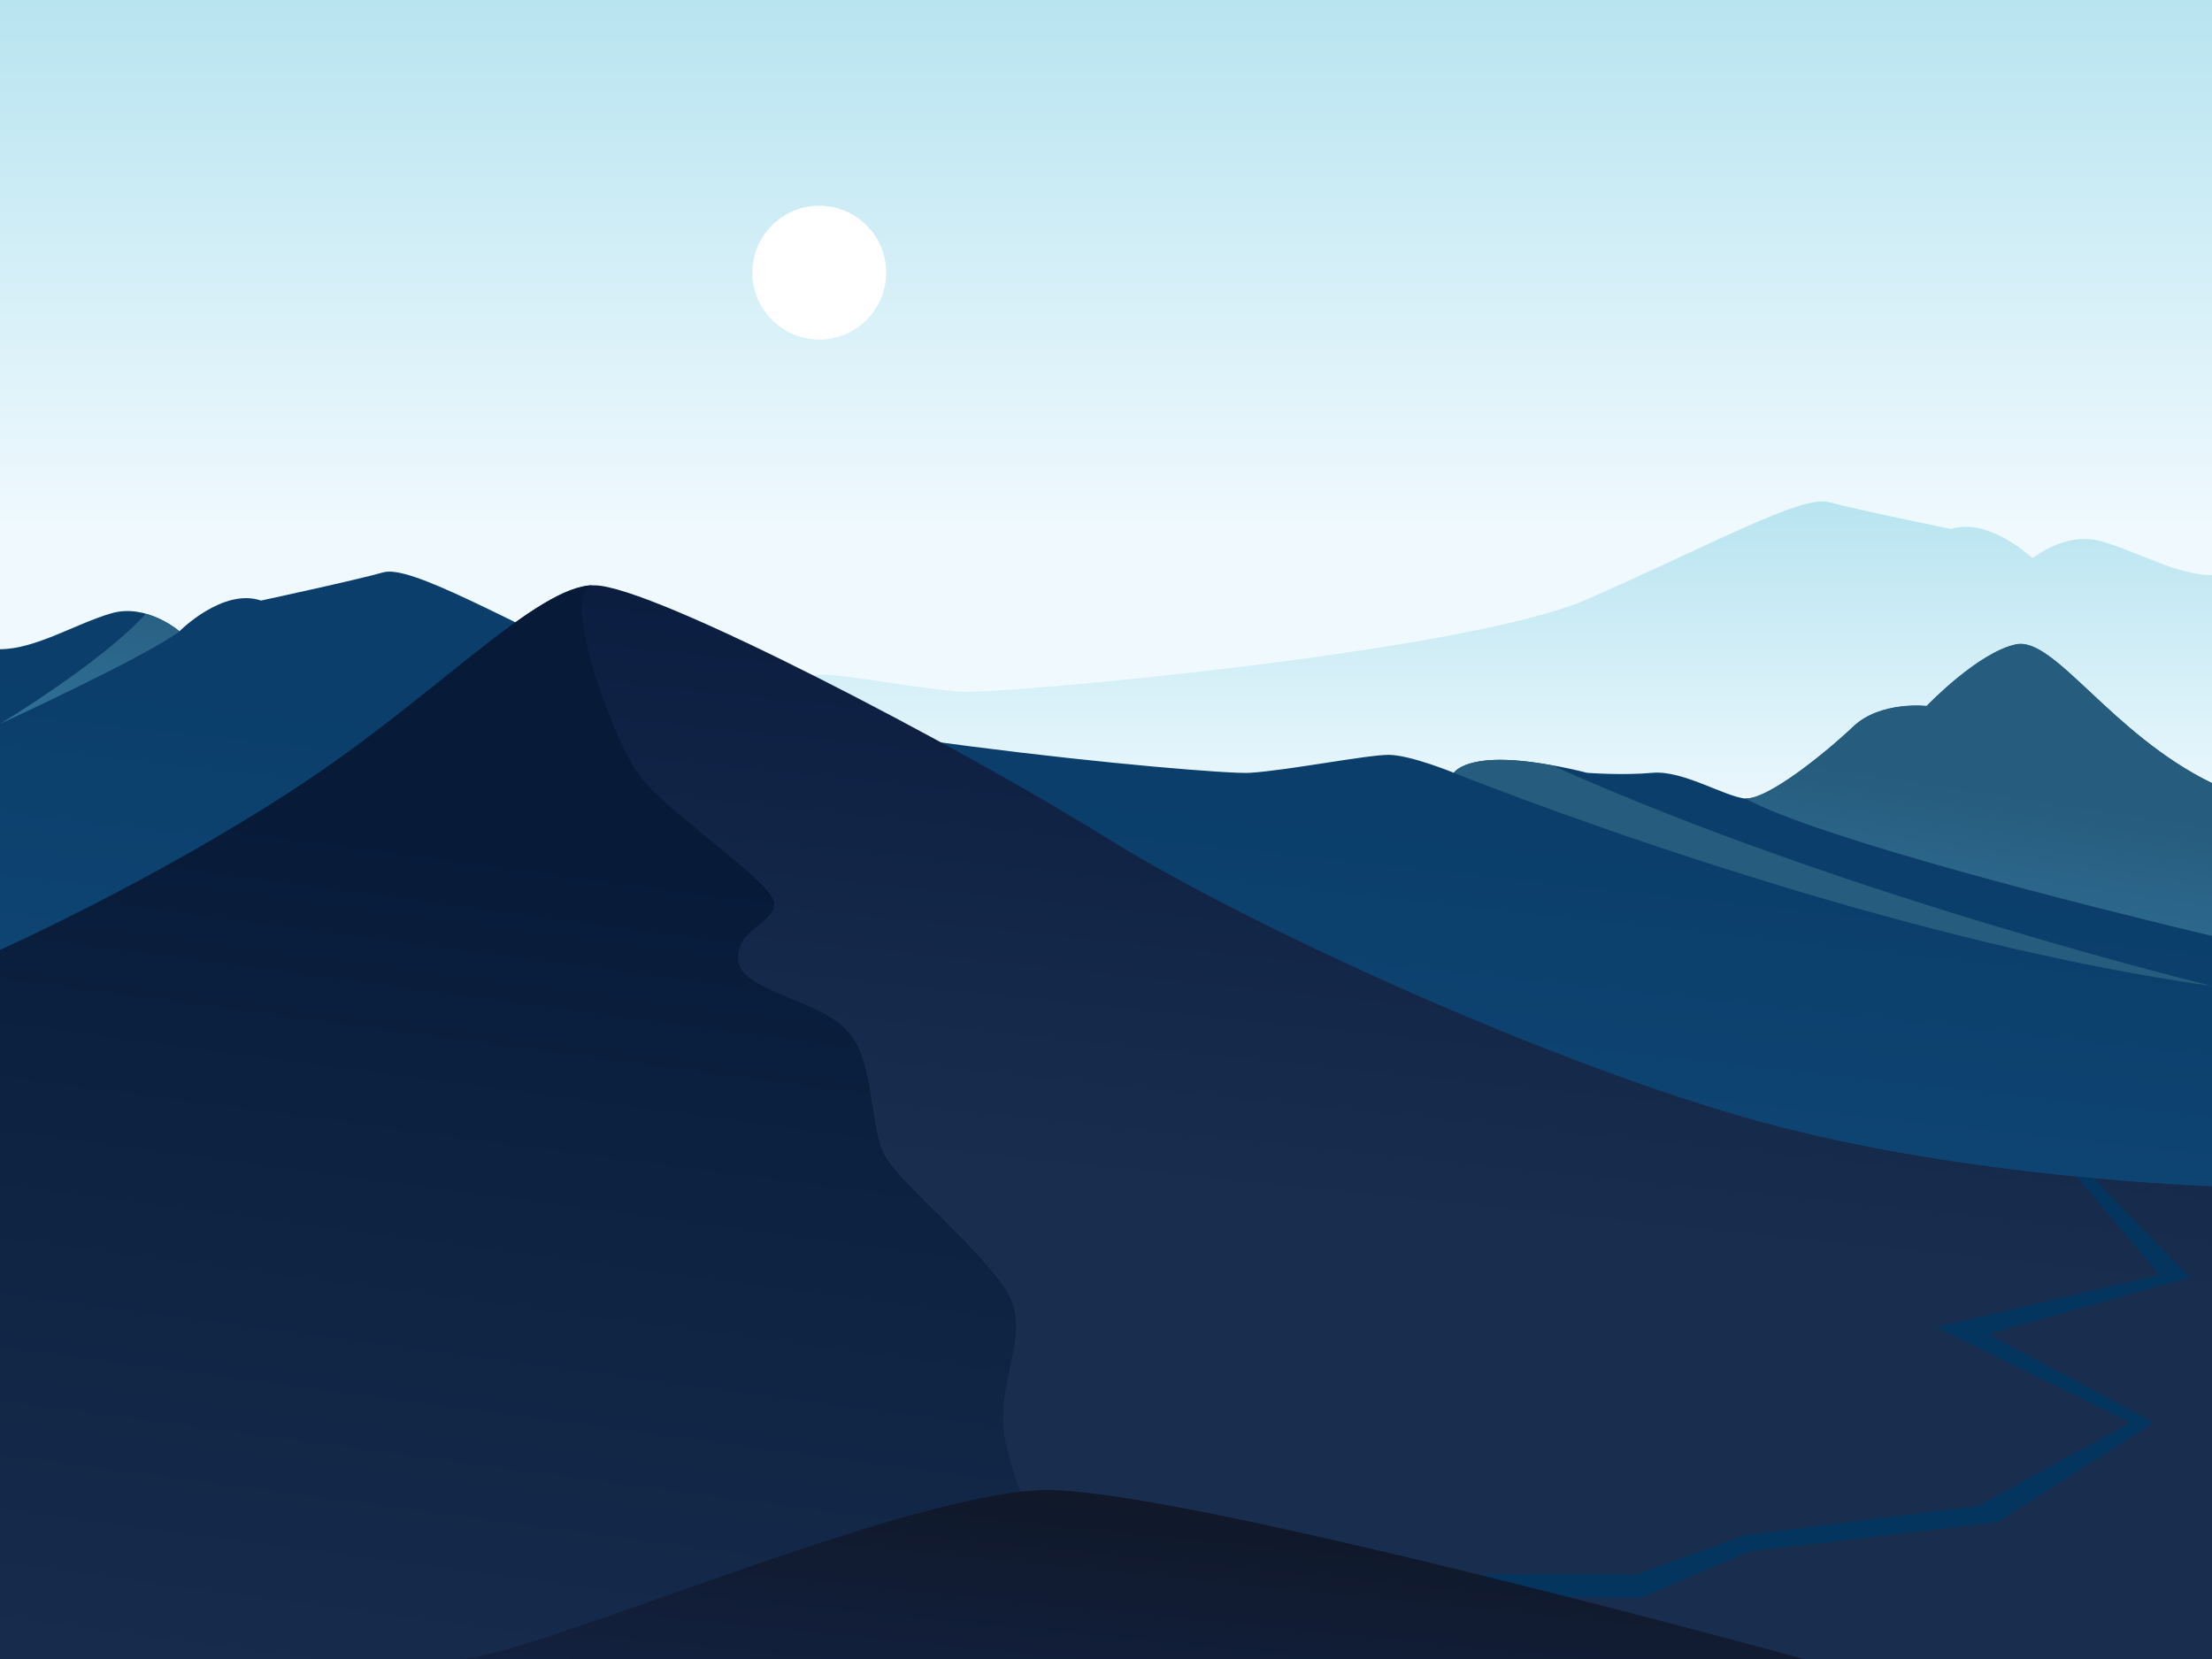 <?xml version="1.0" encoding="utf-8"?>
<!-- Generator: Adobe Illustrator 18.0.0, SVG Export Plug-In . SVG Version: 6.00 Build 0)  -->
<!DOCTYPE svg PUBLIC "-//W3C//DTD SVG 1.1//EN" "http://www.w3.org/Graphics/SVG/1.1/DTD/svg11.dtd">
<svg version="1.1" id="Layer_1" xmlns="http://www.w3.org/2000/svg" xmlns:xlink="http://www.w3.org/1999/xlink" x="0px" y="0px"
	 width="800px" height="600px" viewBox="0 0 800 600" enable-background="new 0 0 800 600" xml:space="preserve">
<rect x="0" y="0" width="800" height="600" fill="#808080" stroke="none"/>
<g>
	<linearGradient id="SVGID_1_" gradientUnits="userSpaceOnUse" x1="400" y1="0.972" x2="400" y2="189.927">
		<stop  offset="0" style="stop-color:#B8E4F0"/>
		<stop  offset="1" style="stop-color:#EFF9FE"/>
	</linearGradient>
	<rect fill="url(#SVGID_1_)" width="800" height="600"/>
	<g>
		<linearGradient id="SVGID_2_" gradientUnits="userSpaceOnUse" x1="400" y1="181.951" x2="400" y2="299.152">
			<stop  offset="0" style="stop-color:#B8E4F0"/>
			<stop  offset="1" style="stop-color:#EFF9FE"/>
		</linearGradient>
		<path fill="url(#SVGID_2_)" d="M0,553.5h800V208c-12.8,0-27.5-8.8-40.3-12.3c-12.8-3.5-24.6,6.2-24.6,6.2s-15.7-14.9-29.5-10.6
			c0,0-34.4-7-44.2-9.7s-43.2,15.8-87.5,35.2c-44.2,19.3-212.3,34.3-226,33.4c-13.8-0.9-42.3-6.2-50.1-6.2s-23.6,6.2-23.6,6.2
			s-2.8-4.4-16.7-4.4s-31.5,4.4-31.5,4.4s-12.8,0.9-23.6,0c-10.8-0.9-26.8,4.8-33.4,8.8C125.6,285.1,0,315.7,0,315.7L0,553.5z"/>
		<linearGradient id="SVGID_3_" gradientUnits="userSpaceOnUse" x1="414.428" y1="285.599" x2="383.373" y2="569.327">
			<stop  offset="0" style="stop-color:#0B3E6A"/>
			<stop  offset="1" style="stop-color:#134F82"/>
		</linearGradient>
		<path fill="url(#SVGID_3_)" d="M0,234.8c12.8,0,27.5-9.3,40.3-13s24.6,6.5,24.6,6.5s15.7-15.8,29.5-11.1c0,0,34.4-7.4,44.2-10.2
			c9.8-2.8,43.2,16.7,87.5,37.2s212.3,36.2,226,35.3c13.8-0.9,42.3-6.5,50.1-6.5s23.6,6.5,23.6,6.5s2.8-4.7,16.7-4.7
			s31.5,4.7,31.5,4.7s12.8,1,23.6,0c10.8-1,25.6,8.3,33.4,9.3c7.9,0.9,29.5-16.7,39.3-26s26.5-7.4,26.5-7.4s18.7-19.5,32.4-22.3
			c13.8-2.8,34.4,32.5,70.8,50.2V600H0V234.8z"/>
		<linearGradient id="SVGID_4_" gradientUnits="userSpaceOnUse" x1="442.142" y1="65.968" x2="404.366" y2="429.732">
			<stop  offset="0" style="stop-color:#000F33"/>
			<stop  offset="1" style="stop-color:#192E4F"/>
		</linearGradient>
		<path fill="url(#SVGID_4_)" d="M0,343.6c0,0,56-25.1,107-58.5s87-73.4,108-73.4s133,58.8,185,91.2s162,82.4,237,102.9
			S800,429,800,429v171H0V343.6z"/>
		<linearGradient id="SVGID_5_" gradientUnits="userSpaceOnUse" x1="219.482" y1="310.989" x2="173.265" y2="656.913">
			<stop  offset="0" style="stop-color:#071B39"/>
			<stop  offset="1" style="stop-color:#192E4F"/>
		</linearGradient>
		<path fill="url(#SVGID_5_)" d="M363,465.3c-11-15.8-36-36.2-42.5-46.5s-3.5-35.3-14.5-46.5c-11-11.1-38-13.9-39-25.1
			s13-13,13-20.4s-37-31.6-48-45.5s-30.4-69.7-17-69.7c-21,0-57,40-108,73.4S0,343.6,0,343.6V600h396c0,0-31-61.3-33-82.7
			C361,495.9,374,481.1,363,465.3z"/>
		<polygon fill="#04355E" points="452.6,569.4 592.1,569.4 631,555.2 715.5,544.6 770.6,514.5 700.1,480 781.1,461.1 751.1,425.5 
			757.1,426.1 792,462 719,482.5 779,514.5 722.5,550.5 633,561 593,578 452.6,576 		"/>
		<linearGradient id="SVGID_6_" gradientUnits="userSpaceOnUse" x1="420.366" y1="487.212" x2="401.893" y2="670.525">
			<stop  offset="0" style="stop-color:#0E121A"/>
			<stop  offset="1" style="stop-color:#14264C"/>
		</linearGradient>
		<path fill="url(#SVGID_6_)" d="M165.6,600c25.4,0,162.7-61.1,213.4-61.1S652.4,600,652.4,600H165.6z"/>
		<linearGradient id="SVGID_7_" gradientUnits="userSpaceOnUse" x1="36.544" y1="206.005" x2="25.297" y2="312.849">
			<stop  offset="0" style="stop-color:#265C7D"/>
			<stop  offset="1" style="stop-color:#3980AD"/>
		</linearGradient>
		<path fill="url(#SVGID_7_)" d="M52.7,222C36.8,239.6,0,261.8,0,261.8s51.5-23.7,64.9-33.4C64.9,228.3,59.8,223.9,52.7,222z"/>
		<linearGradient id="SVGID_8_" gradientUnits="userSpaceOnUse" x1="720.114" y1="283.892" x2="699.783" y2="414.438">
			<stop  offset="0" style="stop-color:#265C7D"/>
			<stop  offset="1" style="stop-color:#3980AD"/>
		</linearGradient>
		<path fill="url(#SVGID_8_)" d="M800,283.2c-36.4-17.7-57-53-70.8-50.2c-13.8,2.8-32.4,22.3-32.4,22.3s-16.7-1.9-26.5,7.4
			s-31.4,26.9-39.3,26c27.1,14.7,123,38.8,169,49.8V283.2z"/>
		<linearGradient id="SVGID_9_" gradientUnits="userSpaceOnUse" x1="660.305" y1="327.965" x2="637.817" y2="414.166">
			<stop  offset="0" style="stop-color:#265C7D"/>
			<stop  offset="1" style="stop-color:#3980AD"/>
		</linearGradient>
		<path fill="url(#SVGID_9_)" d="M542.5,274.8c-13.8,0-16.7,4.7-16.7,4.7S673,338.9,800,356.6c0,0-132.7-32.2-238.7-79.8
			C555.5,275.7,548.6,274.8,542.5,274.8z"/>
	</g>
	<circle fill="#FFFFFF" cx="296.3" cy="98.6" r="24.2"/>
</g>
</svg>
